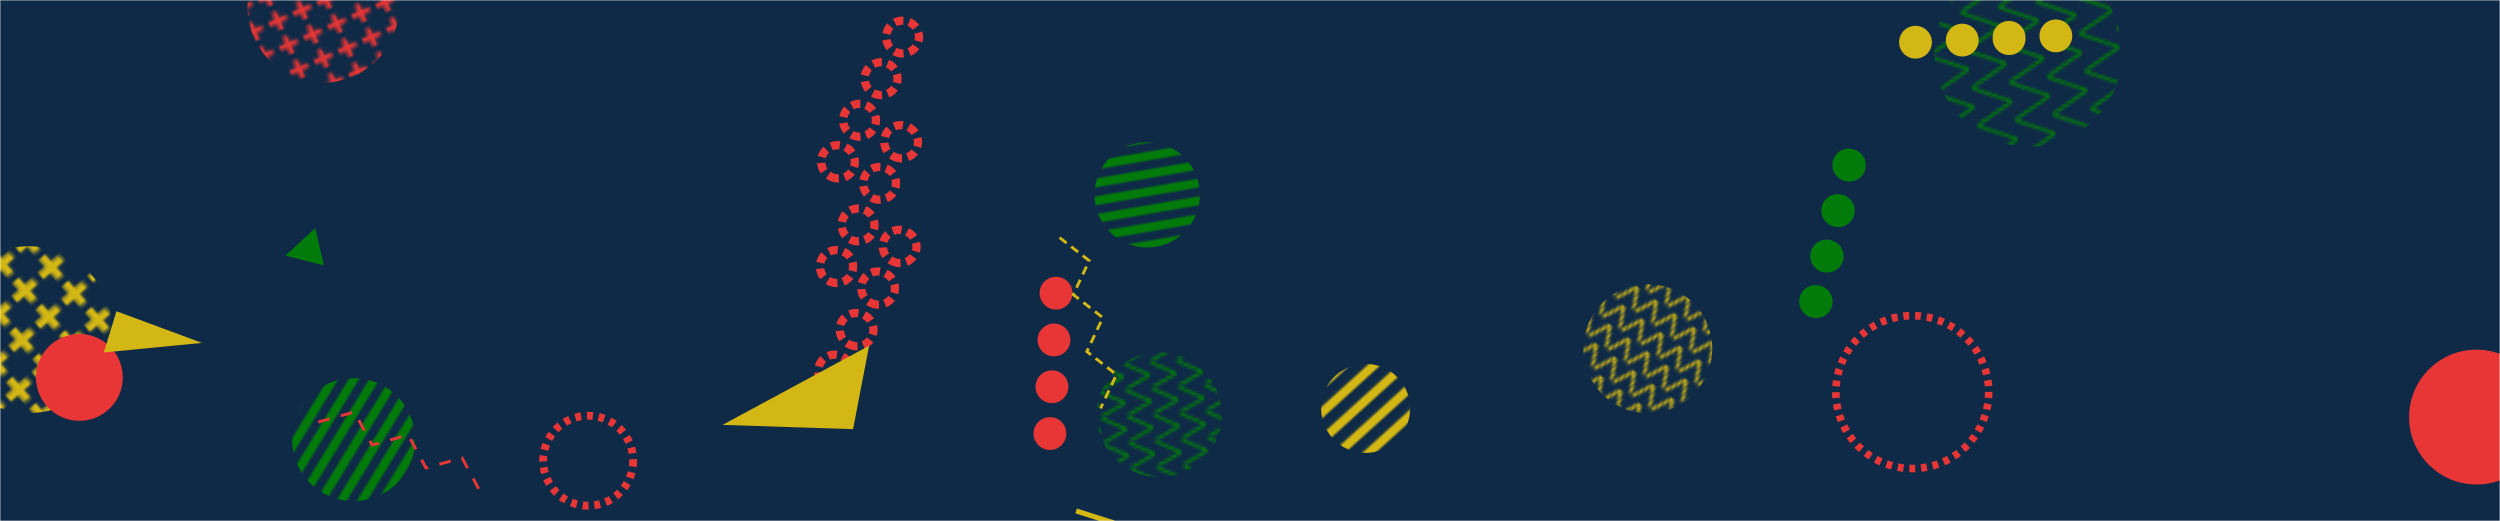 <svg xmlns="http://www.w3.org/2000/svg" version="1.1" xmlns:xlink="http://www.w3.org/1999/xlink" xmlns:svgjs="http://svgjs.com/svgjs" width="854" height="178" preserveAspectRatio="none" viewBox="0 0 854 178"><g mask="url(&quot;#SvgjsMask4974&quot;)" fill="none"><rect width="854" height="178" x="0" y="0" fill="#0e2a47"></rect><rect width="114" height="114" clip-path="url(&quot;#SvgjsClipPath4975&quot;)" x="-47.19" y="55.62" fill="url(#SvgjsPattern4976)" transform="rotate(318.59, 9.81, 112.62)"></rect><rect width="84" height="84" clip-path="url(&quot;#SvgjsClipPath4977&quot;)" x="78.79" y="108.18" fill="url(#SvgjsPattern4978)" transform="rotate(301.33, 120.79, 150.18)"></rect><circle r="23.035" cx="845.98" cy="142.48" fill="#e73635"></circle><circle r="14.833" cx="27.11" cy="128.92" fill="#e73635"></circle><path d="M283.69 60.25a5.6 5.6 0 1 0 5.15-9.94 5.6 5.6 0 1 0-5.15 9.94zM291.04 46.05a5.6 5.6 0 1 0 5.15-9.95 5.6 5.6 0 1 0-5.15 9.95zM298.4 31.84a5.6 5.6 0 1 0 5.15-9.95 5.6 5.6 0 1 0-5.15 9.95zM305.75 17.63a5.6 5.6 0 1 0 5.15-9.95 5.6 5.6 0 1 0-5.15 9.95zM283.19 96.03a5.6 5.6 0 1 0 5.14-9.95 5.6 5.6 0 1 0-5.14 9.95zM290.54 81.82a5.6 5.6 0 1 0 5.15-9.95 5.6 5.6 0 1 0-5.15 9.95zM297.9 67.61a5.6 5.6 0 1 0 5.15-9.95 5.6 5.6 0 1 0-5.15 9.95zM305.25 53.4a5.6 5.6 0 1 0 5.15-9.94 5.6 5.6 0 1 0-5.15 9.94zM282.68 131.8a5.6 5.6 0 1 0 5.15-9.94 5.6 5.6 0 1 0-5.15 9.94zM290.04 117.59a5.6 5.6 0 1 0 5.15-9.94 5.6 5.6 0 1 0-5.15 9.94zM297.39 103.38a5.6 5.6 0 1 0 5.15-9.94 5.6 5.6 0 1 0-5.15 9.94zM304.75 89.17a5.6 5.6 0 1 0 5.15-9.94 5.6 5.6 0 1 0-5.15 9.94z" stroke="#e73635" stroke-width="2.81" stroke-dasharray="3, 2"></path><rect width="60.8" height="60.8" clip-path="url(&quot;#SvgjsClipPath4979&quot;)" x="436.1" y="109.11" fill="url(#SvgjsPattern4980)" transform="rotate(137.75, 466.5, 139.51)"></rect><rect width="85.4" height="85.4" clip-path="url(&quot;#SvgjsClipPath4981&quot;)" x="353.31" y="98.97" fill="url(#SvgjsPattern4982)" transform="rotate(86.44, 396.01, 141.67)"></rect><path d="M97.49 87.33 L107.7 77.94L110.629 90.669z" fill="#037b0b"></path><path d="M108.72 144.16L121.06 140.73 127.12 152.01 139.46 148.58 145.51 159.86 157.85 156.43 163.91 167.71" stroke="#e73635" stroke-width="1" stroke-dasharray="4, 4"></path><path d="M360.98 94.55a5.6 5.6 0 1 0-0.48 11.19 5.6 5.6 0 1 0 0.48-11.19zM360.29 110.53a5.6 5.6 0 1 0-0.49 11.19 5.6 5.6 0 1 0 0.49-11.19zM359.59 126.52a5.6 5.6 0 1 0-0.48 11.19 5.6 5.6 0 1 0 0.48-11.19zM358.9 142.5a5.6 5.6 0 1 0-0.49 11.19 5.6 5.6 0 1 0 0.49-11.19z" fill="#e73635"></path><path d="M618.97 108.47a5.6 5.6 0 1 0 2.65-10.88 5.6 5.6 0 1 0-2.65 10.88zM622.75 92.93a5.6 5.6 0 1 0 2.65-10.88 5.6 5.6 0 1 0-2.65 10.88zM626.54 77.38a5.6 5.6 0 1 0 2.65-10.88 5.6 5.6 0 1 0-2.65 10.88zM630.33 61.84a5.6 5.6 0 1 0 2.65-10.88 5.6 5.6 0 1 0-2.65 10.88z" fill="#037b0b"></path><path d="M68.97 117.13 L35.48 120.4L39.774 106.314z" fill="#d3b714"></path><rect width="128.2" height="128.2" clip-path="url(&quot;#SvgjsClipPath4983&quot;)" x="628.76" y="-46.03" fill="url(#SvgjsPattern4984)" transform="rotate(81.58, 692.86, 18.07)"></rect><rect width="103.44" height="103.44" clip-path="url(&quot;#SvgjsClipPath4985&quot;)" x="58.67" y="-49.36" fill="url(#SvgjsPattern4986)" transform="rotate(246.2, 110.39, 2.36)"></rect><rect width="72" height="72" clip-path="url(&quot;#SvgjsClipPath4987&quot;)" x="355.89" y="30.54" fill="url(#SvgjsPattern4988)" transform="rotate(170.2, 391.89, 66.54)"></rect><path d="M648.74 14.67a5.6 5.6 0 1 0 11.19-0.5 5.6 5.6 0 1 0-11.19 0.5zM664.72 13.95a5.6 5.6 0 1 0 11.19-0.5 5.6 5.6 0 1 0-11.19 0.5zM680.71 13.23a5.6 5.6 0 1 0 11.18-0.5 5.6 5.6 0 1 0-11.18 0.5zM696.69 12.51a5.6 5.6 0 1 0 11.19-0.5 5.6 5.6 0 1 0-11.19 0.5z" fill="#d3b714"></path><path d="M361.97 81.19L372.08 89.05 366.63 100.64 376.73 108.5 371.28 120.09 381.38 127.96 375.93 139.54" stroke="#d3b714" stroke-width="1" stroke-dasharray="3, 2"></path><rect width="88.08" height="88.08" clip-path="url(&quot;#SvgjsClipPath4989&quot;)" x="518.85" y="75.06" fill="url(#SvgjsPattern4990)" transform="rotate(35.68, 562.89, 119.1)"></rect><path d="M367.59 174.53L379.79 178.42 378.68 191.18 390.88 195.06 389.76 207.82 401.96 211.71 400.85 224.47M360.93 178.96L373.13 182.85 372.02 195.61 384.22 199.5 383.1 212.26 395.3 216.15 394.19 228.9M354.27 183.4L366.47 187.29 365.36 200.04 377.56 203.93 376.44 216.69 388.64 220.58 387.53 233.34" stroke="#d3b714" stroke-width="1.74"></path><circle r="15.37" cx="200.91" cy="157.38" stroke="#e73635" stroke-width="2.69" stroke-dasharray="2, 2"></circle><path d="M291.41 146.61 L246.82 145.14L296.892 118.098z" fill="#d3b714"></path><circle r="26.111" cx="653.23" cy="133.94" stroke="#e73635" stroke-width="2.59" stroke-dasharray="2, 2"></circle></g><defs><mask id="SvgjsMask4974"><rect width="854" height="178" fill="#ffffff"></rect></mask><pattern x="0" y="0" width="11.4" height="11.4" patternUnits="userSpaceOnUse" id="SvgjsPattern4976"><path d="M5.7 1L5.7 10.4M1 5.7L10.4 5.7" stroke="#d3b714" fill="none" stroke-width="2.8"></path></pattern><clipPath id="SvgjsClipPath4975"><circle r="28.5" cx="9.81" cy="112.62"></circle></clipPath><pattern x="0" y="0" width="84" height="6" patternUnits="userSpaceOnUse" id="SvgjsPattern4978"><rect width="84" height="3" x="0" y="0" fill="#037b0b"></rect><rect width="84" height="3" x="0" y="3" fill="rgba(0, 0, 0, 0)"></rect></pattern><clipPath id="SvgjsClipPath4977"><circle r="21" cx="120.79" cy="150.18"></circle></clipPath><pattern x="0" y="0" width="60.8" height="6.08" patternUnits="userSpaceOnUse" id="SvgjsPattern4980"><rect width="60.8" height="3.04" x="0" y="0" fill="#d3b714"></rect><rect width="60.8" height="3.04" x="0" y="3.04" fill="rgba(0, 0, 0, 0)"></rect></pattern><clipPath id="SvgjsClipPath4979"><circle r="15.2" cx="466.5" cy="139.51"></circle></clipPath><pattern x="0" y="0" width="8.54" height="8.54" patternUnits="userSpaceOnUse" id="SvgjsPattern4982"><path d="M0 8.54L4.27 0L8.54 8.54" stroke="#037b0b" fill="none"></path></pattern><clipPath id="SvgjsClipPath4981"><circle r="21.35" cx="396.01" cy="141.67"></circle></clipPath><pattern x="0" y="0" width="12.82" height="12.82" patternUnits="userSpaceOnUse" id="SvgjsPattern4984"><path d="M0 12.82L6.41 0L12.82 12.82" stroke="#037b0b" fill="none"></path></pattern><clipPath id="SvgjsClipPath4983"><circle r="32.05" cx="692.86" cy="18.07"></circle></clipPath><pattern x="0" y="0" width="8.62" height="8.62" patternUnits="userSpaceOnUse" id="SvgjsPattern4986"><path d="M4.31 1L4.31 7.62M1 4.31L7.62 4.31" stroke="#e73635" fill="none" stroke-width="1.7"></path></pattern><clipPath id="SvgjsClipPath4985"><circle r="25.86" cx="110.39" cy="2.36"></circle></clipPath><pattern x="0" y="0" width="72" height="6" patternUnits="userSpaceOnUse" id="SvgjsPattern4988"><rect width="72" height="3" x="0" y="0" fill="#037b0b"></rect><rect width="72" height="3" x="0" y="3" fill="rgba(0, 0, 0, 0)"></rect></pattern><clipPath id="SvgjsClipPath4987"><circle r="18" cx="391.89" cy="66.54"></circle></clipPath><pattern x="0" y="0" width="7.34" height="7.34" patternUnits="userSpaceOnUse" id="SvgjsPattern4990"><path d="M0 7.34L3.67 0L7.34 7.34" stroke="#d3b714" fill="none"></path></pattern><clipPath id="SvgjsClipPath4989"><circle r="22.02" cx="562.89" cy="119.1"></circle></clipPath></defs></svg>